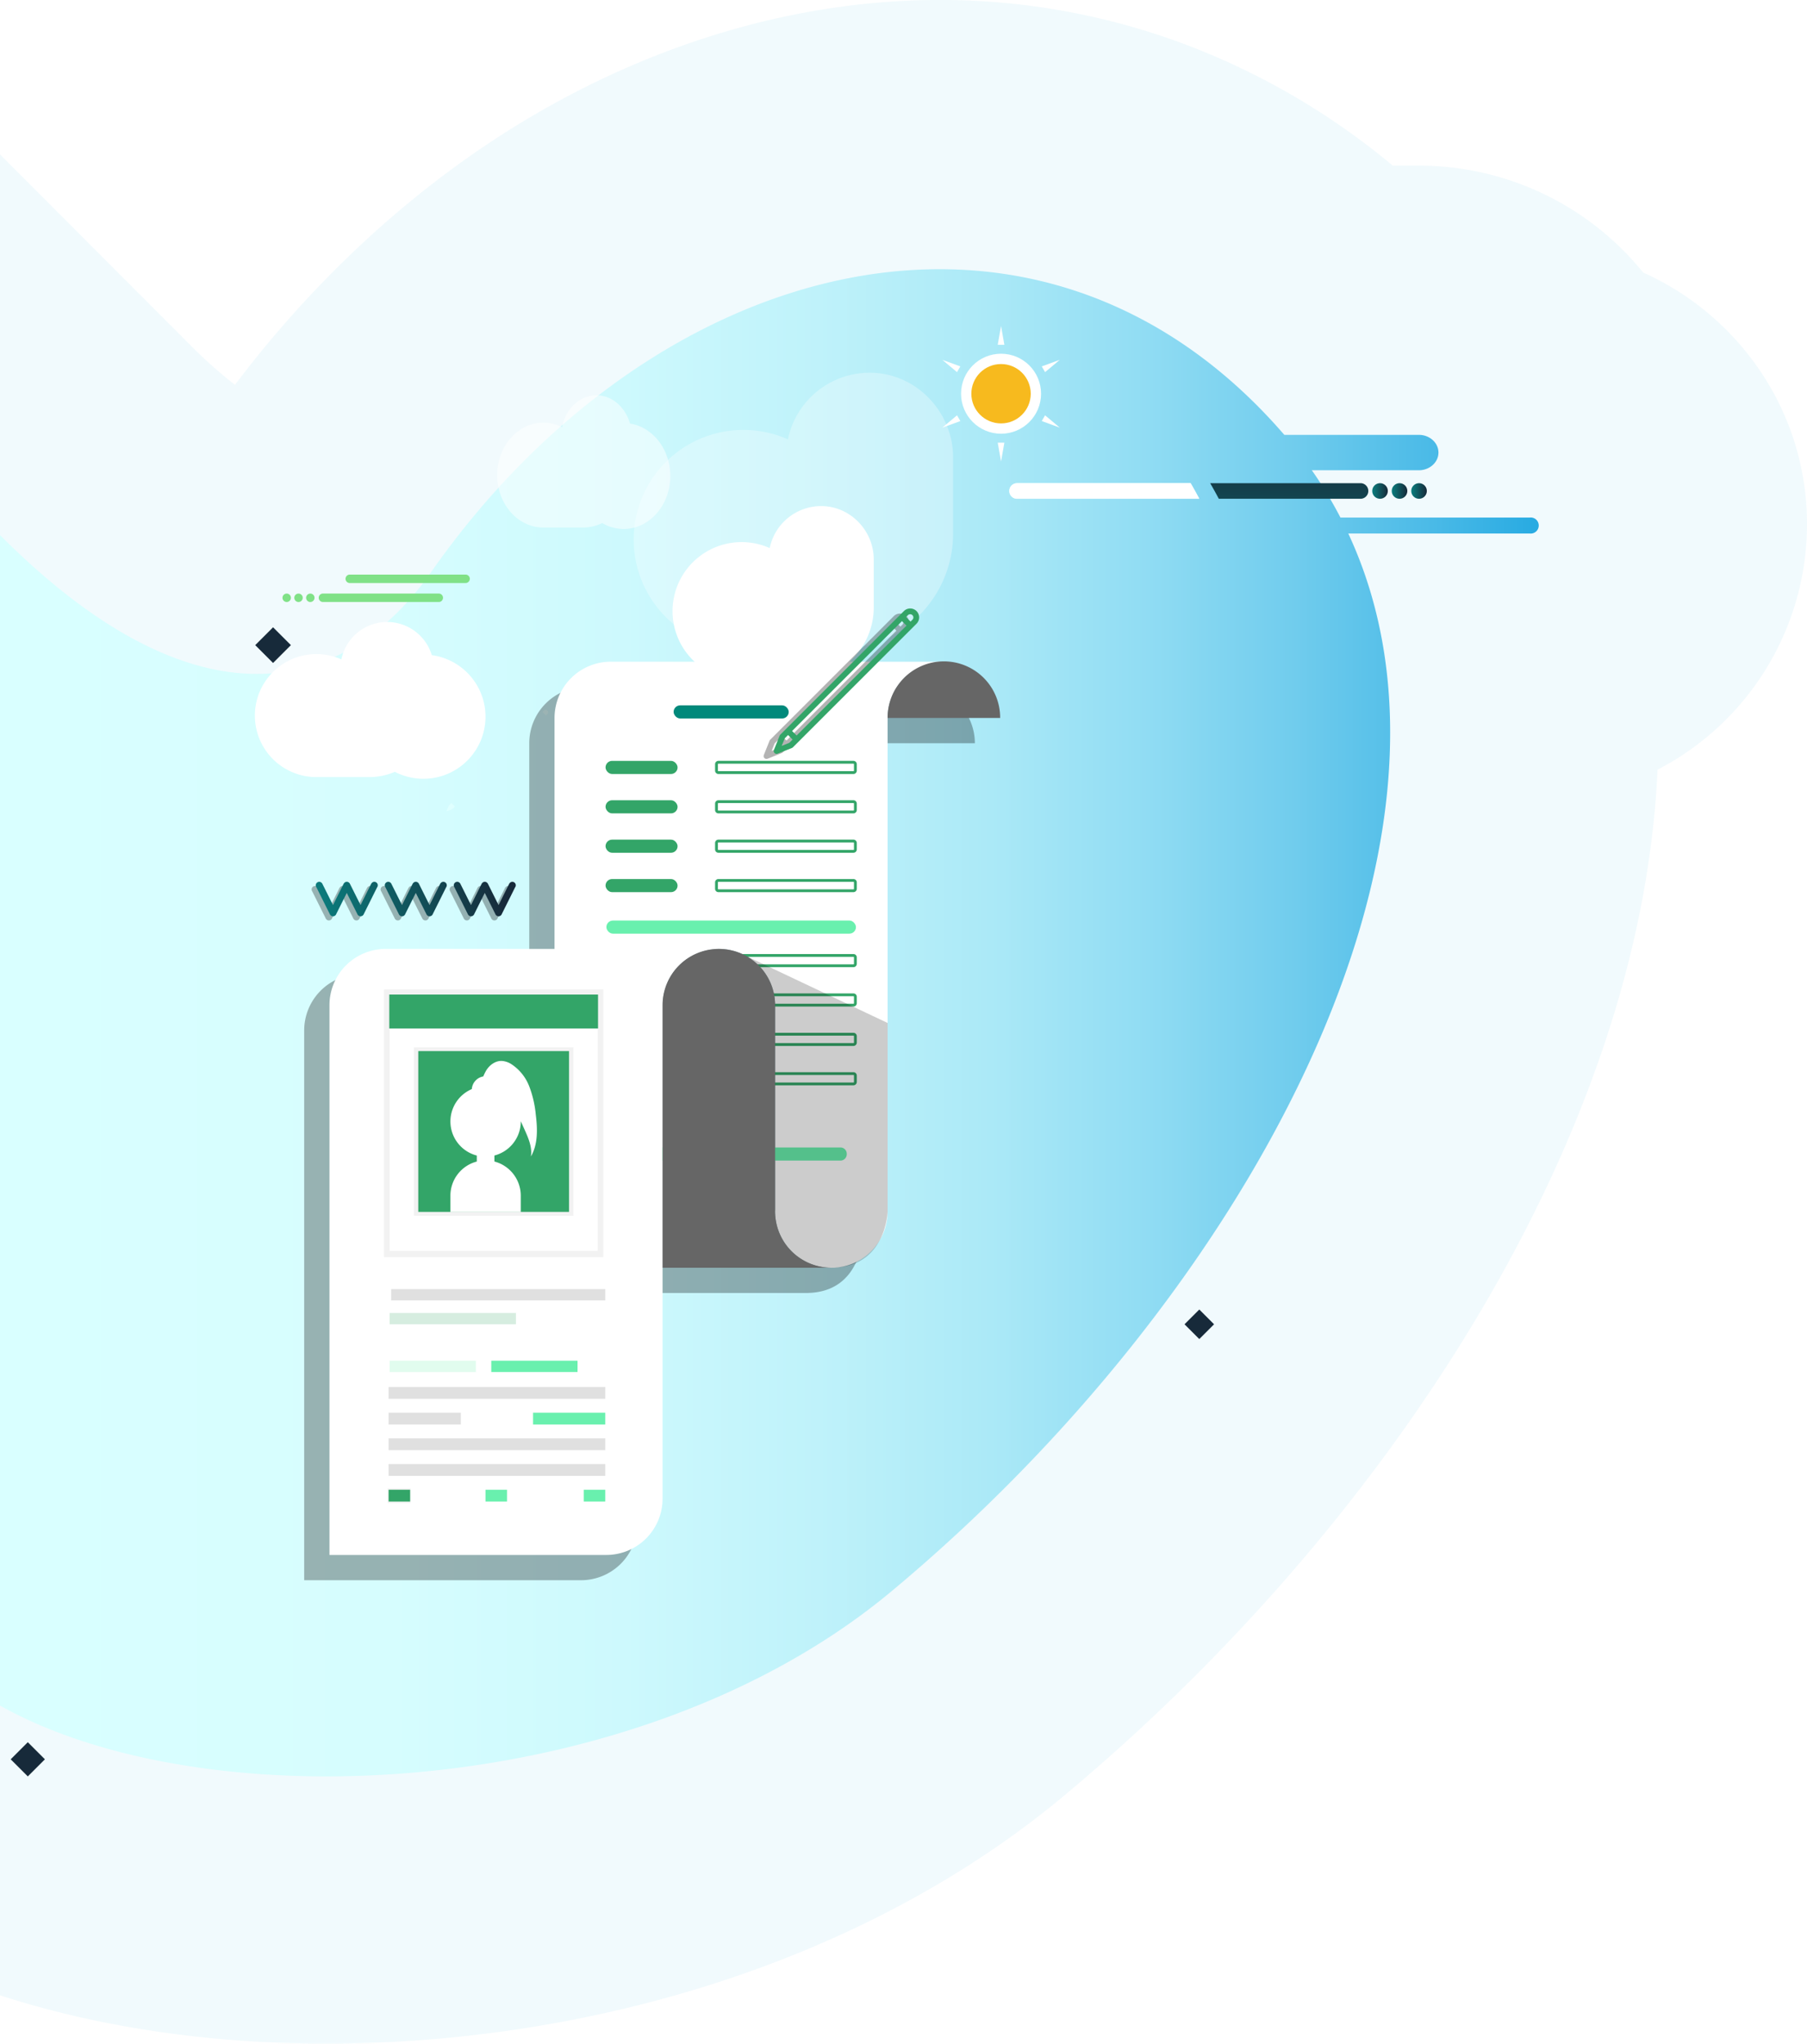 <svg xmlns="http://www.w3.org/2000/svg" xmlns:xlink="http://www.w3.org/1999/xlink" width="926.24" height="1047.594" viewBox="0 0 926.24 1047.594">
  <defs>
    <linearGradient id="linear-gradient" y1="0.5" x2="1" y2="0.5" gradientUnits="objectBoundingBox">
      <stop offset="0" stop-color="#0a7e7e"/>
      <stop offset="1" stop-color="#172a3a"/>
    </linearGradient>
    <linearGradient id="linear-gradient-4" y1="0.5" x2="1" y2="0.5" gradientUnits="objectBoundingBox">
      <stop offset="0" stop-color="#d9ffff"/>
      <stop offset="0.251" stop-color="#d6fdfe"/>
      <stop offset="0.405" stop-color="#cdf9fd"/>
      <stop offset="0.532" stop-color="#bff2fa"/>
      <stop offset="0.645" stop-color="#abe9f7"/>
      <stop offset="0.748" stop-color="#90dcf3"/>
      <stop offset="0.845" stop-color="#70cced"/>
      <stop offset="0.934" stop-color="#4abae7"/>
      <stop offset="1" stop-color="#29abe2"/>
    </linearGradient>
    <linearGradient id="linear-gradient-5" x1="-120.278" y1="0.5" x2="124.481" y2="0.5" gradientUnits="objectBoundingBox">
      <stop offset="0" stop-color="#fff"/>
      <stop offset="0.124" stop-color="#f2ffff"/>
      <stop offset="0.333" stop-color="#e3ffff"/>
      <stop offset="0.586" stop-color="#dbffff"/>
      <stop offset="1" stop-color="#d9ffff"/>
    </linearGradient>
    <linearGradient id="linear-gradient-6" x1="-70.678" y1="0.5" x2="96.485" y2="0.5" xlink:href="#linear-gradient-5"/>
    <linearGradient id="linear-gradient-7" x1="-0.582" y1="7.775" x2="0.871" y2="-2.154" xlink:href="#linear-gradient"/>
    <linearGradient id="linear-gradient-8" x1="-6.072" y1="0.5" x2="1.285" y2="0.5" xlink:href="#linear-gradient-5"/>
    <filter id="Ellipse_54" x="485.116" y="173.824" width="56.007" height="56.007" filterUnits="userSpaceOnUse">
      <feOffset input="SourceAlpha"/>
      <feGaussianBlur stdDeviation="2.5" result="blur"/>
      <feFlood flood-color="#fff" flood-opacity="0.749"/>
      <feComposite operator="in" in2="blur"/>
      <feComposite in="SourceGraphic"/>
    </filter>
    <linearGradient id="linear-gradient-9" x1="-5.074" y1="-18.166" x2="-5.074" y2="-18.159" gradientUnits="objectBoundingBox">
      <stop offset="0" stop-color="gray" stop-opacity="0.251"/>
      <stop offset="0.54" stop-color="gray" stop-opacity="0.122"/>
      <stop offset="1" stop-color="gray" stop-opacity="0.102"/>
    </linearGradient>
    <linearGradient id="linear-gradient-10" x1="-7.11" y1="-29.376" x2="-7.099" y2="-29.376" xlink:href="#linear-gradient-9"/>
    <linearGradient id="linear-gradient-11" x1="-47.842" y1="-396.522" x2="-47.842" y2="-396.451" xlink:href="#linear-gradient-9"/>
    <linearGradient id="linear-gradient-12" x1="-0.048" y1="0.535" x2="3.034" y2="0.288" xlink:href="#linear-gradient"/>
    <linearGradient id="linear-gradient-13" x1="-1.159" y1="0.624" x2="1.924" y2="0.377" xlink:href="#linear-gradient"/>
    <linearGradient id="linear-gradient-14" x1="-2.27" y1="0.713" x2="0.813" y2="0.466" xlink:href="#linear-gradient"/>
  </defs>
  <g id="Group_176" data-name="Group 176" transform="translate(0 -1147)">
    <path id="Path_372" data-name="Path 372" d="M1274.459,3144.63a143.534,143.534,0,0,0-55.146-43.716,147.793,147.793,0,0,0-114.973-54.767H1091A369.675,369.675,0,0,0,982.466,2983.2,357.734,357.734,0,0,0,839.8,2961.723c-67.886,3.465-136.9,25.881-199.578,64.828-53.36,33.155-102.367,78.519-142.7,131.95A234.711,234.711,0,0,1,474.4,3137.9l-97.319-97.505v943.633c49.953,16.261,107.332,24.811,167.226,24.81a660.823,660.823,0,0,0,66.448-3.4c119.845-12.171,230.334-55.924,311.116-123.2,107.755-89.741,196.342-201.821,249.44-315.594,30.051-64.393,48.181-127.978,53.886-188.989q1.026-10.976,1.517-21.885a141.728,141.728,0,0,0,76.607-125.645A140.014,140.014,0,0,0,1274.459,3144.63Z" transform="translate(-377.079 -1814.239)" fill="#73ceee" opacity="0.1"/>
    <g id="Group_163" data-name="Group 163" transform="translate(-377.079 -1813.739)">
      <circle id="thirdellipse" cx="4" cy="4" r="4" transform="translate(1080.456 3208.415)" fill="url(#linear-gradient)"/>
      <circle id="thirdellipse-2" data-name="thirdellipse" cx="4" cy="4" r="4" transform="translate(1090.456 3208.415)" fill="url(#linear-gradient)"/>
      <circle id="thirdellipse-3" data-name="thirdellipse" cx="4" cy="4" r="4" transform="translate(1100.456 3208.415)" fill="url(#linear-gradient)"/>
      <path id="Path_330" data-name="Path 330" d="M1161.276,3226.028h-97.111a216.787,216.787,0,0,0-14.656-24.232h54.831c5.558,0,10.064-4.063,10.064-9.074s-4.506-9.074-10.064-9.074H1035.4c-125.756-145.487-323.532-92.2-437.274,70.261-42.571,60.8-117.513,84.852-221.05-18.88v599.982c106.476,59.776,327.341,49.381,456.8-58.431,181.063-150.791,308.388-383.321,234.319-542.359h93.081a4.118,4.118,0,1,0,0-8.193Z" fill="url(#linear-gradient-4)"/>
      <rect id="Rectangle_355" data-name="Rectangle 355" width="10.716" height="10.716" transform="translate(991.819 3631.994) rotate(45)" fill="#172a3a"/>
      <rect id="Rectangle_356" data-name="Rectangle 356" width="12.396" height="12.396" transform="translate(391.331 3853.801) rotate(45)" fill="#172a3a"/>
      <rect id="Rectangle_357" data-name="Rectangle 357" width="12.939" height="12.939" transform="translate(517.05 3282.286) rotate(45)" fill="#172a3a"/>
      <path id="Path_331" data-name="Path 331" d="M655.865,3324.932l-.761.76,1.795,1.8.761-.761a1.27,1.27,0,0,0-1.795-1.8Z" fill="url(#linear-gradient-5)"/>
      <path id="Path_332" data-name="Path 332" d="M607.136,3373.667l-1.2,2.994,2.987-1.2,1.3-1.3-1.8-1.8Z" fill="url(#linear-gradient-6)"/>
      <path id="Path_333" data-name="Path 333" d="M1074.456,3208.415H997.387q2.3,3.963,4.432,8h72.637a4,4,0,0,0,0-8Z" fill="url(#linear-gradient-7)"/>
      <path id="Path_334" data-name="Path 334" d="M898.413,3208.415a4,4,0,0,0,0,8h93.406q-2.128-4.038-4.432-8Z" fill="url(#linear-gradient-8)"/>
      <path id="Path_335" data-name="Path 335" d="M898.413,3208.415a4,4,0,0,0,0,8h93.406q-2.128-4.038-4.432-8Z" fill="#fff"/>
      <circle id="Ellipse_51" data-name="Ellipse 51" cx="2.163" cy="2.163" r="2.163" transform="translate(533.983 3265.004)" fill="#80e187"/>
      <circle id="Ellipse_52" data-name="Ellipse 52" cx="2.163" cy="2.163" r="2.163" transform="translate(527.929 3265.004)" fill="#80e187"/>
      <circle id="Ellipse_53" data-name="Ellipse 53" cx="2.163" cy="2.163" r="2.163" transform="translate(521.874 3265.004)" fill="#80e187"/>
      <g id="Group_129" data-name="Group 129">
        <path id="Path_336" data-name="Path 336" d="M822.467,3151.8a42.775,42.775,0,0,0-41.5,34.178,56.2,56.2,0,1,0-22.853,107.54h48.253a59.259,59.259,0,0,0,59.259-59.258v-39.018C865.627,3171.5,846.2,3151.582,822.467,3151.8Z" fill="#fff" opacity="0.3"/>
        <path id="Path_337" data-name="Path 337" d="M797.762,3220.161a26.941,26.941,0,0,0-26.137,21.527,35.4,35.4,0,1,0-14.394,67.733h30.392a37.323,37.323,0,0,0,37.323-37.323v-24.576C824.946,3232.571,812.713,3220.024,797.762,3220.161Z" fill="#fff"/>
      </g>
      <path id="Path_338" data-name="Path 338" d="M598.413,3296.571a23.921,23.921,0,0,0-46.342,2.18,31.527,31.527,0,1,0-12.821,60.33h27.071a33.139,33.139,0,0,0,13.144-2.7,31.834,31.834,0,1,0,18.948-59.809Z" fill="#fff"/>
      <path id="Path_339" data-name="Path 339" d="M700,3177.862c-2.35-8.371-9.236-14.573-17.31-14.489-8.632.09-15.812,7.079-17.474,16.347a21.178,21.178,0,0,0-10.8-2.291c-12.342.685-22.229,12.249-22.482,26.282-.273,15.1,10.424,27.445,23.659,27.445H675.91a22.335,22.335,0,0,0,9.866-2.3,21.532,21.532,0,0,0,10.986,3.041c13.2,0,23.9-12.152,23.9-27.143C720.659,3191.007,711.665,3179.657,700,3177.862Z" fill="#fff" opacity="0.5"/>
      <g id="Group_131" data-name="Group 131">
        <g id="Group_130" data-name="Group 130">
          <g transform="matrix(1, 0, 0, 1, 377.08, 2960.74)" filter="url(#Ellipse_54)">
            <circle id="Ellipse_54-2" data-name="Ellipse 54" cx="20.504" cy="20.504" r="20.504" transform="translate(492.62 181.32)" fill="#fff"/>
          </g>
          <circle id="Ellipse_55" data-name="Ellipse 55" cx="15.218" cy="15.218" r="15.218" transform="translate(874.98 3147.349)" fill="#f7ba1e"/>
        </g>
        <path id="Path_340" data-name="Path 340" d="M888.5,3137.489l1.7-9.692,1.7,9.692Z" fill="#fff"/>
        <path id="Path_341" data-name="Path 341" d="M867.63,3151.5l-7.543-6.319,9.244,3.373Z" fill="#fff"/>
        <path id="Path_342" data-name="Path 342" d="M869.331,3176.579l-9.244,3.373,7.543-6.319Z" fill="#fff"/>
        <path id="Path_343" data-name="Path 343" d="M891.9,3187.645l-1.7,9.692-1.7-9.692Z" fill="#fff"/>
        <path id="Path_344" data-name="Path 344" d="M912.767,3173.633l7.543,6.319-9.244-3.373Z" fill="#fff"/>
        <path id="Path_345" data-name="Path 345" d="M911.066,3148.555l9.244-3.373-7.543,6.319Z" fill="#fff"/>
      </g>
      <g id="Group_159" data-name="Group 159">
        <g id="Group_157" data-name="Group 157">
          <path id="Path_346" data-name="Path 346" d="M847.946,3312.888H677.208a28.839,28.839,0,0,0-28.841,28.84v118.383H561.844a28.84,28.84,0,0,0-28.84,28.84v281.814H674.9a28.841,28.841,0,0,0,28.841-28.841V3623.542h86.523c.579,0,1.152-.022,1.722-.056,12.953-.57,19.735-7.476,23.268-14.393A28.7,28.7,0,0,0,819.1,3594.7V3341.728h57.681A28.839,28.839,0,0,0,847.946,3312.888Z" opacity="0.3"/>
          <g id="Group_156" data-name="Group 156">
            <g id="Group_151" data-name="Group 151">
              <path id="Path_347" data-name="Path 347" d="M860.9,3299.931a28.84,28.84,0,0,0-28.841,28.841v252.973a28.841,28.841,0,0,1-57.682,0V3476a28.841,28.841,0,1,0-57.682,0v134.591H661.323V3328.772a28.84,28.84,0,0,1,28.841-28.841Z" fill="#fff"/>
              <path id="Path_348" data-name="Path 348" d="M889.742,3328.772H832.061a28.841,28.841,0,1,1,57.681,0Z" fill="#666"/>
              <g id="Group_150" data-name="Group 150">
                <g id="Group_132" data-name="Group 132">
                  <rect id="Rectangle_358" data-name="Rectangle 358" width="59" height="6.73" rx="3.365" transform="translate(722.362 3322.3)" fill="#00897b"/>
                </g>
                <g id="Group_147" data-name="Group 147">
                  <g id="Group_141" data-name="Group 141">
                    <g id="Group_133" data-name="Group 133">
                      <path id="Path_349" data-name="Path 349" d="M814.548,3352.2a.264.264,0,0,1,.264.263v3.319a.264.264,0,0,1-.264.263H745.323a.263.263,0,0,1-.263-.263v-3.319a.263.263,0,0,1,.263-.263h69.225m0-1.442H745.323a1.705,1.705,0,0,0-1.705,1.705v3.319a1.705,1.705,0,0,0,1.705,1.705h69.225a1.705,1.705,0,0,0,1.706-1.705v-3.319a1.705,1.705,0,0,0-1.706-1.705Z" fill="#33a568"/>
                    </g>
                    <g id="Group_134" data-name="Group 134">
                      <path id="Path_350" data-name="Path 350" d="M814.548,3372.392a.264.264,0,0,1,.264.263v3.32a.264.264,0,0,1-.264.263H745.323a.263.263,0,0,1-.263-.263v-3.32a.263.263,0,0,1,.263-.263h69.225m0-1.442H745.323a1.706,1.706,0,0,0-1.705,1.705v3.32a1.706,1.706,0,0,0,1.705,1.7h69.225a1.706,1.706,0,0,0,1.706-1.7v-3.32a1.706,1.706,0,0,0-1.706-1.705Z" fill="#33a568"/>
                    </g>
                    <g id="Group_135" data-name="Group 135">
                      <path id="Path_351" data-name="Path 351" d="M814.548,3392.581a.264.264,0,0,1,.264.263v3.319a.264.264,0,0,1-.264.263H745.323a.263.263,0,0,1-.263-.263v-3.319a.263.263,0,0,1,.263-.263h69.225m0-1.442H745.323a1.705,1.705,0,0,0-1.705,1.705v3.319a1.705,1.705,0,0,0,1.705,1.7h69.225a1.705,1.705,0,0,0,1.706-1.7v-3.319a1.706,1.706,0,0,0-1.706-1.705Z" fill="#33a568"/>
                    </g>
                    <g id="Group_136" data-name="Group 136">
                      <path id="Path_352" data-name="Path 352" d="M814.548,3412.769a.264.264,0,0,1,.264.263v3.32a.264.264,0,0,1-.264.263H745.323a.263.263,0,0,1-.263-.263v-3.32a.263.263,0,0,1,.263-.263h69.225m0-1.442H745.323a1.706,1.706,0,0,0-1.705,1.705v3.32a1.706,1.706,0,0,0,1.705,1.7h69.225a1.706,1.706,0,0,0,1.706-1.7v-3.32a1.706,1.706,0,0,0-1.706-1.705Z" fill="#33a568"/>
                    </g>
                    <g id="Group_137" data-name="Group 137">
                      <path id="Path_353" data-name="Path 353" d="M814.548,3451.224a.264.264,0,0,1,.264.263v3.319a.264.264,0,0,1-.264.263H745.323a.263.263,0,0,1-.263-.263v-3.319a.263.263,0,0,1,.263-.263h69.225m0-1.442H745.323a1.705,1.705,0,0,0-1.705,1.705v3.319a1.705,1.705,0,0,0,1.705,1.705h69.225a1.705,1.705,0,0,0,1.706-1.705v-3.319a1.705,1.705,0,0,0-1.706-1.705Z" fill="#33a568"/>
                    </g>
                    <g id="Group_138" data-name="Group 138">
                      <path id="Path_354" data-name="Path 354" d="M814.548,3471.412a.264.264,0,0,1,.264.264V3475a.264.264,0,0,1-.264.263H745.323a.263.263,0,0,1-.263-.263v-3.319a.263.263,0,0,1,.263-.264h69.225m0-1.442H745.323a1.706,1.706,0,0,0-1.705,1.706V3475a1.706,1.706,0,0,0,1.705,1.7h69.225a1.706,1.706,0,0,0,1.706-1.7v-3.319a1.706,1.706,0,0,0-1.706-1.706Z" fill="#33a568"/>
                    </g>
                    <g id="Group_139" data-name="Group 139">
                      <path id="Path_355" data-name="Path 355" d="M814.548,3491.6a.264.264,0,0,1,.264.263v3.319a.264.264,0,0,1-.264.263H745.323a.263.263,0,0,1-.263-.263v-3.319a.263.263,0,0,1,.263-.263h69.225m0-1.442H745.323a1.705,1.705,0,0,0-1.705,1.705v3.319a1.706,1.706,0,0,0,1.705,1.706h69.225a1.706,1.706,0,0,0,1.706-1.706v-3.319a1.706,1.706,0,0,0-1.706-1.705Z" fill="#33a568"/>
                    </g>
                    <g id="Group_140" data-name="Group 140">
                      <path id="Path_356" data-name="Path 356" d="M814.548,3511.79a.264.264,0,0,1,.264.263v3.319a.264.264,0,0,1-.264.263H745.323a.263.263,0,0,1-.263-.263v-3.319a.263.263,0,0,1,.263-.263h69.225m0-1.442H745.323a1.705,1.705,0,0,0-1.705,1.705v3.319a1.705,1.705,0,0,0,1.705,1.7h69.225a1.705,1.705,0,0,0,1.706-1.7v-3.319a1.706,1.706,0,0,0-1.706-1.705Z" fill="#33a568"/>
                    </g>
                  </g>
                  <g id="Group_146" data-name="Group 146">
                    <g id="Group_142" data-name="Group 142">
                      <rect id="Rectangle_359" data-name="Rectangle 359" width="36.92" height="6.73" rx="3.365" transform="translate(687.471 3350.761)" fill="#33a568"/>
                    </g>
                    <g id="Group_143" data-name="Group 143">
                      <rect id="Rectangle_360" data-name="Rectangle 360" width="36.92" height="6.73" rx="3.365" transform="translate(687.471 3370.95)" fill="#33a568"/>
                    </g>
                    <g id="Group_144" data-name="Group 144">
                      <rect id="Rectangle_361" data-name="Rectangle 361" width="36.92" height="6.73" rx="3.365" transform="translate(687.471 3391.139)" fill="#33a568"/>
                    </g>
                    <g id="Group_145" data-name="Group 145">
                      <rect id="Rectangle_362" data-name="Rectangle 362" width="36.92" height="6.73" rx="3.365" transform="translate(687.471 3411.327)" fill="#33a568"/>
                    </g>
                  </g>
                </g>
                <g id="Group_148" data-name="Group 148">
                  <rect id="Rectangle_363" data-name="Rectangle 363" width="127.918" height="6.73" rx="3.365" transform="translate(687.903 3432.606)" fill="#69f0ae"/>
                </g>
                <g id="Group_149" data-name="Group 149">
                  <path id="Path_357" data-name="Path 357" d="M808,3555.66H695.725a3.248,3.248,0,0,1-3.117-3.365h0a3.248,3.248,0,0,1,3.117-3.365H808a3.249,3.249,0,0,1,3.117,3.365h0A3.249,3.249,0,0,1,808,3555.66Z" fill="#69f0ae"/>
                </g>
              </g>
            </g>
            <g id="Group_155" data-name="Group 155">
              <path id="Path_358" data-name="Path 358" d="M745.538,3447.154A28.84,28.84,0,0,0,716.7,3476v252.973a28.841,28.841,0,0,1-28.84,28.841H545.96V3476a28.841,28.841,0,0,1,28.841-28.841Z" fill="#fff"/>
              <path id="Path_359" data-name="Path 359" d="M756.11,3449.163l75.951,35.962v96.62s-.693,28.841-28.841,28.841c-31.587,0-28.841-28.841-28.841-28.841Z" opacity="0.2"/>
              <path id="Path_360" data-name="Path 360" d="M803.22,3610.586H716.7V3476a28.841,28.841,0,1,1,57.682,0v105.75A28.839,28.839,0,0,0,803.22,3610.586Z" fill="#666"/>
              <g id="Group_154" data-name="Group 154">
                <g id="Group_152" data-name="Group 152">
                  <rect id="Rectangle_166" data-name="Rectangle 166" width="112.408" height="137.171" transform="translate(573.916 3467.97)" fill="url(#linear-gradient-9)"/>
                  <rect id="Rectangle_167" data-name="Rectangle 167" width="106.633" height="113.992" transform="translate(576.804 3487.938)" fill="#fff"/>
                  <rect id="Rectangle_168" data-name="Rectangle 168" width="81.787" height="86.297" transform="translate(589.227 3497.598)" fill="url(#linear-gradient-10)"/>
                  <rect id="Rectangle_169" data-name="Rectangle 169" width="77.283" height="82.433" transform="translate(591.479 3499.53)" fill="#33a568"/>
                  <path id="Path_85" data-name="Path 85" d="M651.709,3532.081a54.644,54.644,0,0,0-3.317-14.384,23.791,23.791,0,0,0-9.078-11.39,10.376,10.376,0,0,0-5.018-1.731c-3.282-.115-6.315,2.1-8.005,4.914a23.064,23.064,0,0,0-1.494,3.039,7.078,7.078,0,0,0-5.871,6.483,18.04,18.04,0,0,0,2.55,34.062v3.076a18.1,18.1,0,0,0-13.525,17.456v8.374h36.064v-8.385a18.1,18.1,0,0,0-13.513-17.457v-3.077a18.04,18.04,0,0,0,13.524-17.463v-.127l2.031,4.519c1.932,4.3,3.91,8.916,3.155,13.576C652.913,3547.22,652.608,3539.371,651.709,3532.081Z" fill="#fff"/>
                  <rect id="Rectangle_170" data-name="Rectangle 170" width="106.997" height="17.388" transform="translate(576.622 3470.549)" fill="#33a568"/>
                </g>
                <rect id="Rectangle_171" data-name="Rectangle 171" width="109.741" height="5.796" transform="translate(577.589 3621.536)" fill="#e0e0e0"/>
                <rect id="Rectangle_173" data-name="Rectangle 173" width="64.737" height="5.796" transform="translate(576.804 3633.775)" fill="#33a568" opacity="0.2"/>
                <rect id="Rectangle_174" data-name="Rectangle 174" width="44.212" height="5.796" transform="translate(576.804 3658.245)" fill="#69f0ae" opacity="0.2"/>
                <rect id="Rectangle_175" data-name="Rectangle 175" width="44.212" height="5.796" transform="translate(628.907 3658.245)" fill="#69f0ae"/>
                <g id="Group_153" data-name="Group 153">
                  <rect id="Rectangle_176" data-name="Rectangle 176" width="111.059" height="6.048" transform="translate(576.271 3671.733)" fill="#e0e0e0"/>
                  <rect id="Rectangle_177" data-name="Rectangle 177" width="37.02" height="6.048" transform="translate(576.271 3684.896)" fill="#e0e0e0"/>
                  <rect id="Rectangle_178" data-name="Rectangle 178" width="37.02" height="6.048" transform="translate(650.31 3684.896)" fill="#69f0ae"/>
                  <rect id="Rectangle_179" data-name="Rectangle 179" width="111.059" height="6.048" transform="translate(576.271 3698.063)" fill="#e0e0e0"/>
                  <rect id="Rectangle_180" data-name="Rectangle 180" width="111.059" height="6.048" transform="translate(576.271 3711.23)" fill="#e0e0e0"/>
                  <rect id="Rectangle_181" data-name="Rectangle 181" width="11.727" height="7.472" transform="translate(575.812 3723.683)" fill="url(#linear-gradient-11)"/>
                  <rect id="Rectangle_182" data-name="Rectangle 182" width="11.037" height="6.048" transform="translate(576.271 3724.394)" fill="#33a568"/>
                  <rect id="Rectangle_183" data-name="Rectangle 183" width="11.037" height="6.048" transform="translate(625.938 3724.394)" fill="#69f0ae"/>
                  <rect id="Rectangle_184" data-name="Rectangle 184" width="11.037" height="6.048" transform="translate(676.293 3724.394)" fill="#69f0ae"/>
                </g>
              </g>
            </g>
          </g>
        </g>
        <g id="Group_158" data-name="Group 158">
          <path id="Path_361" data-name="Path 361" d="M841.693,3276.577a4.58,4.58,0,0,0-6.476,0l-7.461,7.459-2.325,2.325L822.5,3289.3l-.56.56-4.449,4.447-43.728,43.729-1.9,1.9a1.442,1.442,0,0,0-.326.491l-2.934,7.333a1.466,1.466,0,0,0,1.906,1.907l7.335-2.933a1.49,1.49,0,0,0,.491-.326l1.9-1.9,1.342-1.34,40.921-40.921,2.933-2.933,16.262-16.262A4.577,4.577,0,0,0,841.693,3276.577Zm-65.216,67.541-3.87,1.552,1.552-3.879,1.676-1.683,2.327,2.327Zm3.758-3.758-2.327-2.327,56.324-56.322,2.327,2.325Zm59.383-59.383-.986.985-2.326-2.327.986-.985a1.645,1.645,0,1,1,2.326,2.327Z" opacity="0.3"/>
          <path id="Path_362" data-name="Path 362" d="M846.875,3273.985a4.581,4.581,0,0,0-6.476,0l-7.461,7.46-2.325,2.325-2.933,2.936-.559.56-4.449,4.447-43.728,43.729-1.9,1.9a1.442,1.442,0,0,0-.325.49l-2.935,7.334a1.467,1.467,0,0,0,1.907,1.907l7.335-2.933a1.512,1.512,0,0,0,.491-.326l1.9-1.9,1.341-1.34,40.921-40.921,2.933-2.934,16.262-16.262A4.577,4.577,0,0,0,846.875,3273.985Zm-65.215,67.542-3.87,1.551,1.551-3.878,1.676-1.683,2.327,2.327Zm3.758-3.759-2.327-2.326,56.323-56.323,2.327,2.326Zm59.382-59.382-.985.985-2.327-2.327.987-.985a1.645,1.645,0,0,1,2.325,2.327Z" fill="#33a568"/>
        </g>
      </g>
      <path id="Path_363" data-name="Path 363" d="M601.949,3265H542.568a2.163,2.163,0,0,0,0,4.325h59.381a2.163,2.163,0,1,0,0-4.325Z" fill="#80e187"/>
      <path id="Path_364" data-name="Path 364" d="M615.736,3255.275H556.355a2.163,2.163,0,0,0,0,4.326h59.381a2.163,2.163,0,0,0,0-4.326Z" fill="#80e187"/>
      <g id="Group_162" data-name="Group 162">
        <g id="Group_160" data-name="Group 160" opacity="0.3">
          <path id="Path_365" data-name="Path 365" d="M552.7,3414.9a1.7,1.7,0,0,1,1.253.512,1.654,1.654,0,0,1,.283.371h.017l5.51,11.036,5.51-11.036.017.018a1.864,1.864,0,0,1,.3-.389,1.759,1.759,0,0,1,2.49.009,1.717,1.717,0,0,1,.512,1.245,1.649,1.649,0,0,1-.335,1.024l-6.835,13.721a1.513,1.513,0,0,1-.4.617,1.68,1.68,0,0,1-1.254.53,1.656,1.656,0,0,1-1.236-.53,1.545,1.545,0,0,1-.406-.6l-5.421-10.86-5.4,10.843a1.526,1.526,0,0,1-.406.617,1.678,1.678,0,0,1-1.254.53,1.655,1.655,0,0,1-1.235-.53,1.549,1.549,0,0,1-.407-.6l-6.869-13.756a1.677,1.677,0,0,1-.318-1.006,1.773,1.773,0,0,1,3.02-1.254,1.649,1.649,0,0,1,.282.371h.018l5.509,11.036,5.51-11.036.017.018a1.907,1.907,0,0,1,.3-.389A1.684,1.684,0,0,1,552.7,3414.9Z"/>
          <path id="Path_366" data-name="Path 366" d="M588.067,3414.9a1.7,1.7,0,0,1,1.253.512,1.656,1.656,0,0,1,.283.371h.017l5.51,11.036,5.51-11.036.017.018a1.9,1.9,0,0,1,.3-.389,1.759,1.759,0,0,1,2.49.009,1.717,1.717,0,0,1,.512,1.245,1.649,1.649,0,0,1-.335,1.024l-6.834,13.721a1.525,1.525,0,0,1-.406.617,1.679,1.679,0,0,1-1.254.53,1.656,1.656,0,0,1-1.236-.53,1.546,1.546,0,0,1-.406-.6l-5.421-10.86-5.4,10.843a1.539,1.539,0,0,1-.407.617,1.678,1.678,0,0,1-1.254.53,1.655,1.655,0,0,1-1.235-.53,1.548,1.548,0,0,1-.407-.6l-6.869-13.756a1.677,1.677,0,0,1-.318-1.006,1.773,1.773,0,0,1,3.02-1.254,1.649,1.649,0,0,1,.282.371h.018L581,3426.819l5.51-11.036.017.018a1.9,1.9,0,0,1,.3-.389A1.684,1.684,0,0,1,588.067,3414.9Z"/>
          <path id="Path_367" data-name="Path 367" d="M623.437,3414.9a1.7,1.7,0,0,1,1.253.512,1.656,1.656,0,0,1,.283.371h.017l5.51,11.036,5.509-11.036.018.018a1.867,1.867,0,0,1,.3-.389,1.759,1.759,0,0,1,2.49.009,1.717,1.717,0,0,1,.512,1.245,1.644,1.644,0,0,1-.336,1.024l-6.834,13.721a1.523,1.523,0,0,1-.4.617,1.68,1.68,0,0,1-1.254.53,1.66,1.66,0,0,1-1.237-.53,1.533,1.533,0,0,1-.405-.6l-5.421-10.86-5.4,10.843a1.526,1.526,0,0,1-.406.617,1.678,1.678,0,0,1-1.254.53,1.658,1.658,0,0,1-1.236-.53,1.545,1.545,0,0,1-.406-.6l-6.869-13.756a1.677,1.677,0,0,1-.318-1.006,1.773,1.773,0,0,1,3.02-1.254,1.678,1.678,0,0,1,.282.371h.017l5.51,11.036,5.51-11.036.017.018a1.9,1.9,0,0,1,.3-.389A1.687,1.687,0,0,1,623.437,3414.9Z"/>
        </g>
        <g id="Group_161" data-name="Group 161">
          <path id="Path_368" data-name="Path 368" d="M554.828,3412.769a1.705,1.705,0,0,1,1.253.513,1.6,1.6,0,0,1,.283.371h.018l5.509,11.036,5.51-11.036.017.017a1.933,1.933,0,0,1,.3-.388,1.755,1.755,0,0,1,2.489.009,1.715,1.715,0,0,1,.513,1.245,1.65,1.65,0,0,1-.336,1.024l-6.834,13.72a1.529,1.529,0,0,1-.406.618,1.678,1.678,0,0,1-1.254.53,1.659,1.659,0,0,1-1.236-.53,1.553,1.553,0,0,1-.406-.6l-5.421-10.86-5.4,10.842a1.541,1.541,0,0,1-.407.618,1.676,1.676,0,0,1-1.253.53,1.656,1.656,0,0,1-1.236-.53,1.557,1.557,0,0,1-.407-.6l-6.868-13.756a1.672,1.672,0,0,1-.319-1.006,1.773,1.773,0,0,1,3.02-1.254,1.628,1.628,0,0,1,.283.371h.017l5.51,11.036,5.509-11.036.018.017a1.9,1.9,0,0,1,.3-.388A1.685,1.685,0,0,1,554.828,3412.769Z" fill="url(#linear-gradient-12)"/>
          <path id="Path_369" data-name="Path 369" d="M590.2,3412.769a1.706,1.706,0,0,1,1.253.513,1.6,1.6,0,0,1,.283.371h.018l5.509,11.036,5.51-11.036.017.017a1.933,1.933,0,0,1,.3-.388,1.755,1.755,0,0,1,2.489.009,1.715,1.715,0,0,1,.513,1.245,1.65,1.65,0,0,1-.336,1.024l-6.834,13.72a1.527,1.527,0,0,1-.406.618,1.678,1.678,0,0,1-1.254.53,1.659,1.659,0,0,1-1.236-.53,1.555,1.555,0,0,1-.406-.6l-5.421-10.86-5.4,10.842a1.541,1.541,0,0,1-.407.618,1.676,1.676,0,0,1-1.253.53,1.656,1.656,0,0,1-1.236-.53,1.543,1.543,0,0,1-.406-.6l-6.869-13.756a1.679,1.679,0,0,1-.319-1.006,1.773,1.773,0,0,1,3.02-1.254,1.627,1.627,0,0,1,.283.371h.017l5.51,11.036,5.509-11.036.018.017a1.893,1.893,0,0,1,.3-.388A1.685,1.685,0,0,1,590.2,3412.769Z" fill="url(#linear-gradient-13)"/>
          <path id="Path_370" data-name="Path 370" d="M625.567,3412.769a1.706,1.706,0,0,1,1.253.513,1.63,1.63,0,0,1,.283.371h.018l5.509,11.036,5.51-11.036.017.017a1.93,1.93,0,0,1,.3-.388,1.757,1.757,0,0,1,2.49.009,1.714,1.714,0,0,1,.512,1.245,1.65,1.65,0,0,1-.335,1.024l-6.834,13.72a1.527,1.527,0,0,1-.406.618,1.678,1.678,0,0,1-1.254.53,1.658,1.658,0,0,1-1.236-.53,1.555,1.555,0,0,1-.406-.6l-5.421-10.86-5.4,10.842a1.541,1.541,0,0,1-.407.618,1.678,1.678,0,0,1-1.254.53,1.655,1.655,0,0,1-1.235-.53,1.556,1.556,0,0,1-.407-.6l-6.869-13.756a1.678,1.678,0,0,1-.318-1.006,1.773,1.773,0,0,1,3.02-1.254,1.623,1.623,0,0,1,.282.371h.018l5.509,11.036,5.51-11.036.017.017a1.933,1.933,0,0,1,.3-.388A1.685,1.685,0,0,1,625.567,3412.769Z" fill="url(#linear-gradient-14)"/>
        </g>
      </g>
    </g>
  </g>
</svg>
